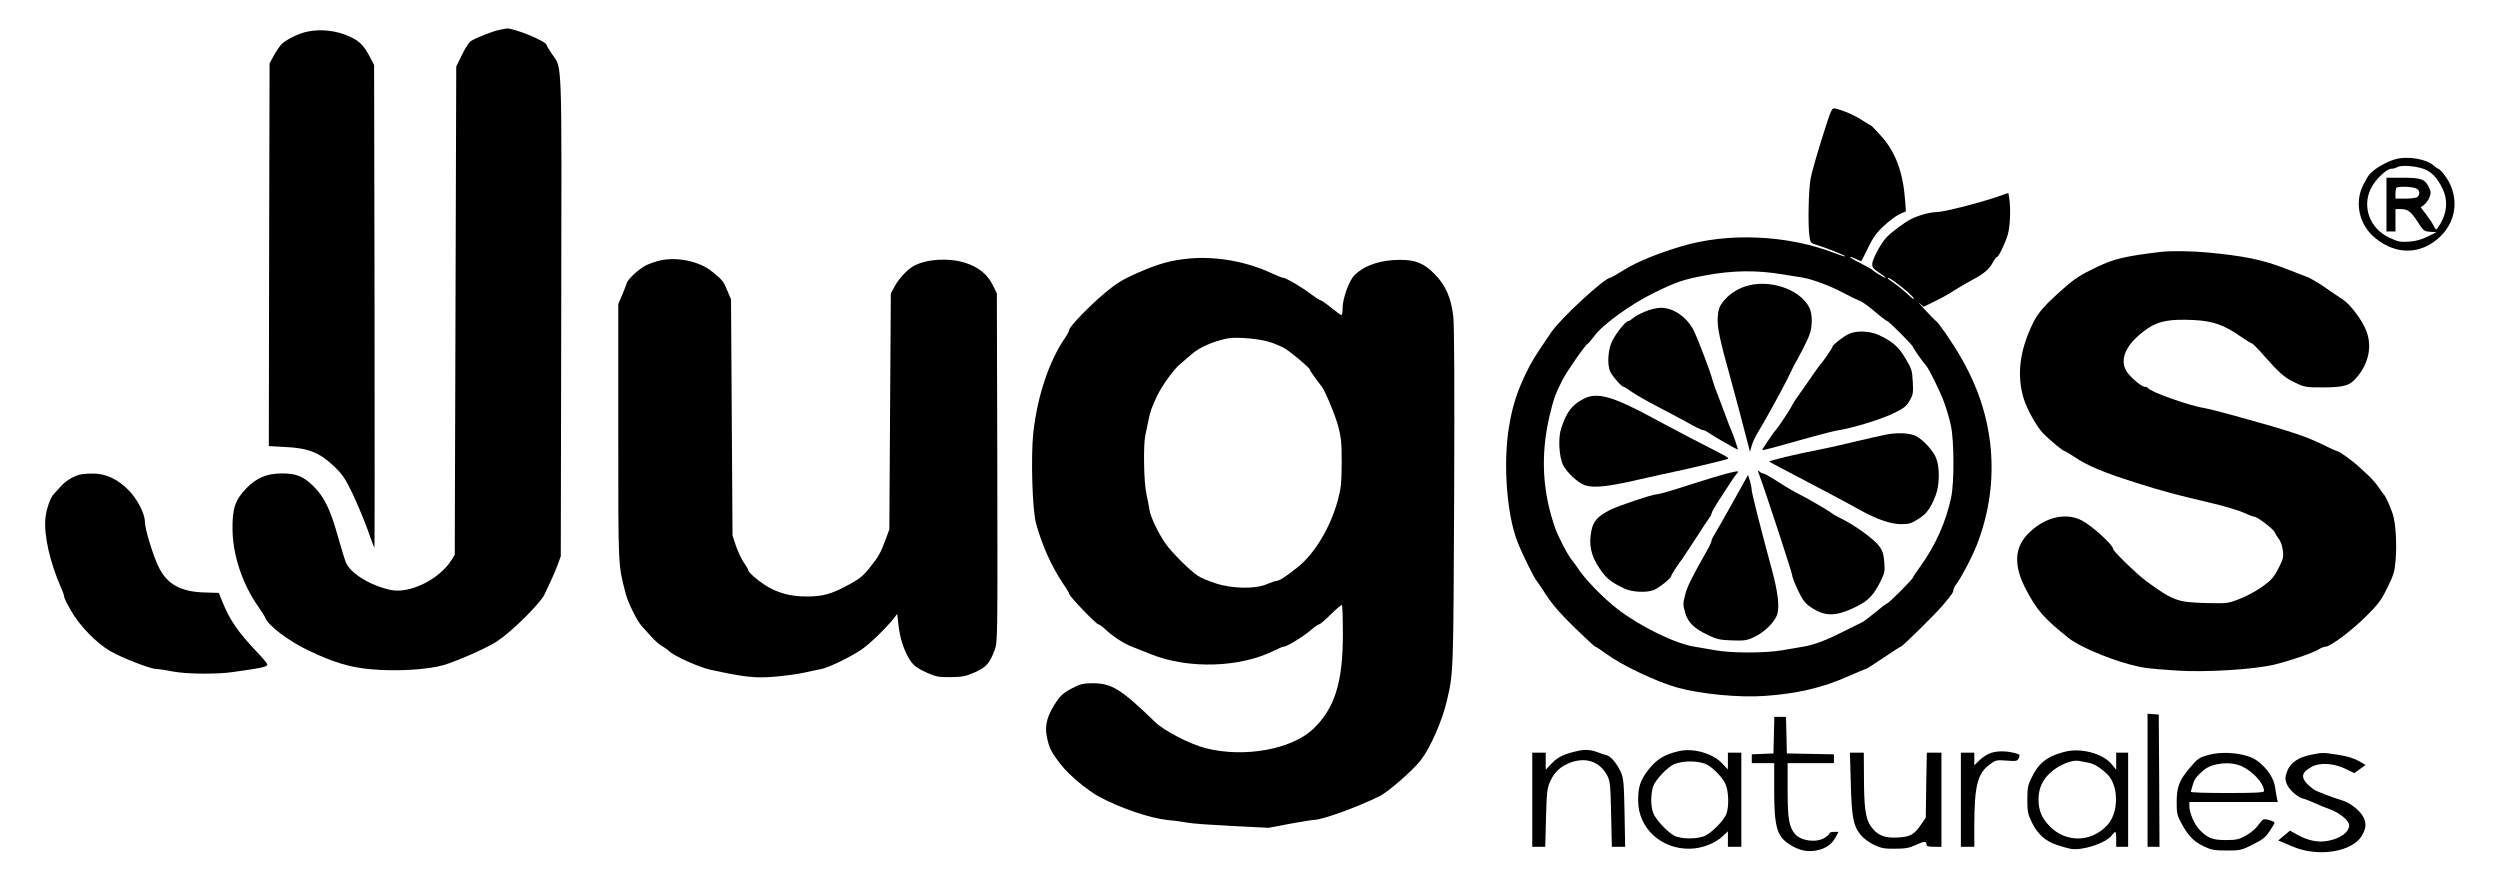 <?xml version="1.0" standalone="no"?>
<!DOCTYPE svg PUBLIC "-//W3C//DTD SVG 20010904//EN"
 "http://www.w3.org/TR/2001/REC-SVG-20010904/DTD/svg10.dtd">
<svg version="1.0" xmlns="http://www.w3.org/2000/svg"
 width="1674pt" height="590pt" viewBox="0 0 1674 590"
 preserveAspectRatio="xMidYMid meet">

<g transform="translate(0,590) scale(0.1,-0.1)"
fill="#000000" stroke="none">
<path d="M3344 5700 c-46 -9 -156 -53 -191 -75 -13 -9 -40 -50 -60 -93 l-38
-77 -5 -1635 -5 -1635 -22 -35 c-82 -131 -282 -228 -409 -200 -139 31 -267
111 -298 184 -7 17 -30 92 -51 166 -53 189 -93 271 -164 342 -68 68 -116 88
-212 88 -102 0 -171 -29 -241 -101 -73 -76 -93 -134 -91 -274 1 -170 66 -364
169 -512 25 -36 48 -72 51 -81 18 -50 154 -153 287 -217 164 -79 280 -114 416
-126 170 -16 379 -4 488 27 88 25 298 118 361 160 99 66 288 253 316 312 10
20 28 60 41 87 14 28 34 77 47 110 l22 60 3 1609 c3 1788 8 1651 -64 1757 -19
28 -34 54 -34 58 -2 25 -226 117 -270 110 -3 -1 -23 -5 -46 -9z"/>
<path d="M2062 5689 c-60 -11 -150 -56 -179 -87 -13 -15 -36 -49 -51 -77 l-27
-50 -3 -1281 -2 -1281 107 -6 c157 -7 230 -36 326 -126 59 -56 76 -80 127
-185 32 -67 77 -175 101 -241 23 -66 44 -122 46 -124 2 -3 2 724 1 1615 l-3
1619 -29 55 c-38 74 -70 106 -134 135 -86 40 -189 52 -280 34z"/>
<path d="M12201 4977 c-35 -111 -70 -233 -77 -272 -14 -73 -19 -309 -8 -387 6
-43 9 -46 48 -58 61 -18 197 -72 192 -77 -2 -2 -39 9 -82 26 -310 118 -704
135 -1014 42 -159 -47 -295 -103 -380 -155 -49 -31 -94 -56 -98 -56 -37 0
-332 -272 -395 -365 -112 -164 -132 -197 -172 -280 -58 -122 -89 -218 -111
-355 -40 -242 -15 -585 57 -768 28 -74 116 -252 129 -262 3 -3 32 -45 64 -95
41 -63 97 -128 190 -218 72 -70 134 -127 138 -127 4 0 38 -22 76 -50 107 -78
341 -188 477 -225 157 -43 412 -67 580 -55 218 15 390 55 559 131 61 27 115
49 119 49 4 0 57 34 118 75 60 41 113 75 117 75 10 0 230 217 280 276 63 75
71 87 72 103 0 8 10 28 23 45 36 49 105 182 137 265 80 211 109 423 90 637
-21 219 -86 416 -205 620 -55 95 -148 229 -163 236 -4 2 -36 35 -72 73 -36 39
-52 59 -37 45 l28 -24 47 23 c89 44 107 54 157 86 28 18 82 49 120 70 80 42
115 72 141 121 10 19 22 34 26 34 11 0 54 88 72 149 16 55 21 175 10 243 l-6
36 -82 -28 c-112 -39 -354 -100 -396 -100 -46 0 -125 -22 -176 -48 -44 -23
-139 -94 -167 -127 -36 -41 -87 -137 -90 -168 -2 -27 4 -35 48 -64 27 -18 46
-33 41 -33 -10 0 -79 41 -86 51 -3 4 -41 26 -85 48 -44 22 -74 40 -67 40 7 1
27 -6 43 -15 17 -8 32 -14 33 -12 1 2 22 42 45 90 33 67 57 101 106 146 35 33
82 68 105 78 l42 19 -5 70 c-14 190 -62 322 -157 430 -36 40 -68 74 -71 74 -4
1 -30 16 -58 35 -48 32 -124 66 -181 79 -25 6 -26 3 -89 -196z m-266 -914 c50
-8 106 -17 125 -20 65 -9 187 -53 279 -102 50 -27 101 -51 113 -55 13 -3 58
-35 100 -71 42 -36 81 -65 85 -65 10 0 173 -164 173 -174 0 -7 68 -104 86
-123 20 -21 93 -169 123 -250 16 -45 37 -115 45 -157 21 -101 22 -378 1 -476
-34 -162 -103 -318 -203 -458 -29 -39 -52 -75 -52 -78 0 -10 -163 -174 -173
-174 -4 0 -39 -26 -77 -58 -38 -32 -79 -63 -92 -69 -13 -6 -69 -34 -125 -62
-116 -59 -196 -89 -268 -101 -27 -4 -90 -15 -140 -24 -115 -20 -343 -20 -450
0 -44 8 -107 19 -140 24 -126 20 -357 132 -508 247 -100 76 -229 209 -275 283
-9 14 -24 34 -33 45 -28 32 -93 155 -116 220 -85 243 -98 484 -39 743 28 118
41 156 88 247 31 61 154 237 169 243 5 2 25 26 45 53 57 77 246 214 405 291
145 71 193 87 338 114 182 34 345 36 516 7z m753 -50 c74 -55 121 -96 127
-112 3 -9 -13 2 -37 25 -24 23 -64 56 -90 74 -27 18 -48 35 -48 37 0 8 13 1
48 -24z"/>
<path d="M11683 3981 c-60 -20 -112 -57 -150 -107 -21 -28 -28 -50 -31 -98 -4
-68 10 -138 90 -426 28 -102 68 -250 88 -330 l38 -145 11 40 c6 22 25 63 42
90 48 78 166 293 201 365 17 36 35 72 39 80 34 59 87 162 102 200 24 57 25
146 2 191 -64 126 -276 194 -432 140z"/>
<path d="M11016 3814 c-33 -13 -69 -33 -81 -44 -12 -11 -26 -20 -32 -20 -17 0
-80 -78 -108 -134 -27 -54 -34 -150 -15 -200 10 -28 78 -106 91 -106 5 0 31
-16 58 -36 28 -19 101 -61 163 -93 62 -32 154 -81 205 -109 50 -29 98 -52 106
-52 8 0 25 -8 38 -18 22 -17 187 -112 195 -112 4 0 -33 108 -46 135 -5 11 -19
45 -29 75 -11 30 -34 91 -51 135 -18 44 -37 98 -43 120 -15 58 -96 271 -125
330 -45 91 -137 155 -222 154 -25 0 -72 -11 -104 -25z"/>
<path d="M12382 3665 c-35 -15 -112 -75 -112 -87 0 -8 -69 -109 -81 -118 -3
-3 -29 -39 -57 -80 -29 -41 -70 -100 -91 -130 -22 -30 -40 -59 -41 -63 0 -9
-99 -159 -110 -167 -8 -6 -90 -127 -90 -133 0 -5 82 17 340 90 69 19 148 39
175 43 95 15 280 72 363 112 70 34 87 47 109 85 23 40 25 51 21 127 -4 76 -8
88 -49 156 -47 79 -87 114 -177 156 -61 28 -147 32 -200 9z"/>
<path d="M10605 3230 c-78 -40 -114 -86 -151 -197 -22 -65 -15 -193 13 -248
28 -53 100 -119 148 -135 56 -19 157 -8 355 38 96 22 202 45 235 52 66 13 341
78 365 87 9 3 -9 17 -50 37 -95 48 -329 170 -450 236 -272 147 -376 176 -465
130z"/>
<path d="M12625 2989 c-22 -4 -110 -24 -195 -44 -85 -21 -189 -44 -230 -52
-179 -35 -359 -78 -352 -84 4 -4 59 -34 122 -66 162 -84 425 -224 490 -261
103 -58 203 -92 270 -92 52 0 68 5 114 34 57 36 82 70 116 156 27 67 30 183 6
248 -18 51 -87 127 -138 153 -40 20 -128 24 -203 8z"/>
<path d="M11595 2737 c-45 -9 -169 -47 -356 -107 -69 -22 -135 -40 -146 -40
-29 0 -258 -77 -313 -105 -83 -43 -112 -75 -124 -139 -19 -92 -3 -166 53 -250
46 -69 76 -93 170 -138 50 -23 147 -28 194 -9 34 13 117 79 117 93 0 8 51 87
73 113 4 6 46 69 92 140 46 72 88 135 94 142 6 7 11 18 12 25 0 7 17 38 37 69
20 31 55 84 77 119 22 34 46 69 54 77 18 19 13 21 -34 10z"/>
<path d="M11775 2735 c42 -112 225 -670 225 -685 0 -12 18 -58 39 -103 33 -68
48 -87 88 -114 94 -63 167 -62 301 4 82 40 118 78 164 170 28 57 30 70 25 129
-4 52 -11 76 -34 107 -31 44 -162 140 -253 184 -30 15 -57 30 -60 33 -9 11
-175 108 -221 130 -24 11 -86 47 -137 80 -51 33 -99 60 -106 60 -6 0 -18 6
-25 13 -12 10 -13 8 -6 -8z"/>
<path d="M11606 2542 c-54 -97 -109 -194 -122 -214 -13 -21 -24 -43 -24 -50 0
-7 -14 -38 -32 -68 -102 -180 -132 -241 -145 -296 -14 -55 -14 -67 1 -117 19
-66 60 -106 156 -151 55 -26 79 -32 157 -34 81 -3 99 -1 146 21 72 33 142 102
158 156 15 52 4 145 -35 291 -81 299 -136 519 -137 540 0 14 -6 42 -12 62
l-12 38 -99 -178z"/>
<path d="M16040 4834 c-57 -15 -143 -65 -172 -99 -10 -11 -30 -45 -45 -75 -59
-121 -25 -269 84 -356 140 -114 307 -109 433 12 118 113 128 288 23 419 -15
19 -32 35 -36 35 -4 0 -17 9 -29 20 -48 45 -176 67 -258 44z m170 -59 c63 -16
108 -59 146 -140 39 -81 28 -174 -30 -256 -14 -21 -15 -21 -30 9 -8 16 -31 51
-51 77 l-36 47 21 15 c12 9 29 31 37 50 12 31 12 38 -4 71 -26 53 -52 62 -175
62 l-108 0 0 -180 0 -180 30 0 30 0 0 75 0 75 38 0 c46 0 69 -19 115 -92 34
-53 39 -57 79 -60 l43 -3 -60 -29 c-42 -21 -79 -31 -125 -34 -58 -4 -74 0
-132 27 -129 61 -182 202 -124 326 27 58 105 135 138 135 13 0 30 5 38 10 22
14 97 12 160 -5z m-36 -135 c28 -10 34 -38 14 -58 -7 -7 -40 -12 -80 -12 l-68
0 0 33 c0 19 3 37 7 40 10 10 98 8 127 -3z"/>
<path d="M14475 4214 c-238 -28 -320 -47 -430 -100 -114 -54 -152 -79 -228
-146 -119 -105 -166 -157 -199 -221 -94 -187 -116 -356 -67 -517 22 -71 89
-191 131 -233 47 -47 131 -117 142 -117 3 0 32 -17 64 -38 88 -60 198 -106
407 -172 203 -64 257 -78 535 -144 74 -18 161 -44 194 -59 32 -15 64 -27 71
-27 20 0 126 -81 136 -103 5 -12 18 -33 29 -47 11 -14 23 -48 26 -76 6 -45 2
-58 -30 -121 -31 -59 -47 -78 -107 -121 -39 -28 -107 -65 -152 -82 -78 -31
-83 -31 -226 -28 -190 5 -219 15 -400 147 -59 43 -221 200 -221 214 0 28 -143
158 -212 193 -105 53 -240 23 -348 -80 -102 -96 -110 -218 -25 -381 75 -143
121 -195 286 -327 68 -55 258 -136 409 -177 96 -25 121 -28 315 -41 195 -13
518 7 655 40 109 27 253 76 294 101 17 10 38 19 48 19 32 0 172 105 268 200
83 82 104 109 145 193 42 85 49 107 56 184 9 113 1 245 -18 308 -16 50 -50
126 -62 135 -3 3 -18 23 -32 45 -15 22 -42 54 -60 72 -19 17 -52 48 -74 68
-41 39 -134 105 -147 105 -5 0 -47 19 -95 43 -116 57 -219 91 -585 192 -91 25
-184 49 -205 52 -96 14 -363 108 -379 134 -3 5 -13 9 -23 9 -23 0 -107 74
-126 111 -44 84 9 186 148 281 72 49 150 63 307 55 126 -6 201 -32 310 -108
39 -27 75 -49 80 -49 4 0 41 -37 80 -82 104 -118 137 -147 210 -181 62 -30 70
-31 190 -31 143 1 177 12 229 77 72 91 93 196 59 293 -26 74 -106 182 -161
219 -29 19 -86 57 -127 86 -41 28 -91 57 -110 64 -19 7 -87 33 -150 58 -154
59 -272 83 -525 107 -96 9 -238 11 -300 4z"/>
<path d="M7965 4169 c-123 -11 -208 -35 -345 -95 -100 -44 -143 -70 -215 -130
-100 -82 -245 -231 -245 -252 0 -7 -13 -32 -29 -55 -107 -157 -184 -387 -212
-635 -17 -158 -7 -518 19 -609 42 -151 103 -285 183 -405 22 -31 39 -61 39
-66 0 -14 180 -202 194 -202 6 0 27 -15 46 -33 51 -48 126 -97 179 -117 25
-10 82 -33 126 -50 252 -102 601 -91 830 25 27 14 54 25 61 25 21 0 135 70
183 112 24 21 49 38 55 38 6 0 41 30 78 67 37 37 70 64 74 61 3 -4 6 -89 6
-190 1 -328 -55 -504 -202 -642 -145 -135 -461 -191 -716 -126 -108 28 -276
115 -338 174 -228 221 -291 260 -416 261 -65 0 -84 -4 -140 -33 -45 -22 -74
-45 -95 -74 -72 -103 -92 -170 -75 -254 16 -75 30 -103 99 -190 51 -65 175
-168 251 -209 144 -77 338 -143 459 -156 47 -4 109 -13 136 -18 28 -6 160 -15
295 -22 l245 -12 142 27 c79 14 151 26 162 26 54 0 292 86 439 159 56 27 224
174 275 240 66 86 145 265 177 406 42 179 42 187 47 1358 3 730 1 1157 -6
1211 -15 124 -52 208 -126 282 -70 71 -126 94 -230 94 -128 0 -232 -34 -302
-99 -38 -35 -83 -158 -83 -225 0 -25 -3 -46 -8 -46 -4 0 -35 23 -69 50 -34 28
-66 50 -72 50 -5 0 -31 17 -58 37 -59 46 -173 113 -191 113 -7 0 -42 14 -78
31 -168 78 -369 114 -549 98z m548 -563 c38 -13 80 -32 95 -42 46 -30 162
-128 162 -137 0 -7 42 -68 78 -112 25 -31 92 -193 113 -270 20 -77 23 -113 23
-245 -1 -134 -4 -168 -26 -250 -50 -183 -156 -359 -270 -449 -77 -62 -123 -91
-142 -91 -7 0 -35 -10 -62 -21 -76 -34 -232 -32 -344 5 -47 15 -101 38 -120
51 -55 37 -173 155 -214 213 -50 71 -102 180 -109 228 -3 21 -13 71 -21 109
-17 77 -21 322 -7 390 5 22 14 67 21 100 12 59 19 80 56 160 33 70 113 182
157 218 23 19 57 48 75 64 49 45 148 89 242 107 63 12 226 -3 293 -28z"/>
<path d="M4420 4156 c-30 -7 -73 -22 -95 -33 -49 -26 -120 -91 -128 -118 -3
-11 -17 -47 -31 -80 l-26 -60 0 -860 c0 -926 -2 -881 51 -1085 15 -56 74 -176
104 -210 12 -14 42 -47 66 -73 24 -27 56 -55 72 -63 15 -8 37 -24 47 -34 32
-32 201 -108 275 -124 232 -51 303 -58 434 -47 69 6 158 18 196 27 39 9 88 19
110 23 49 9 188 75 270 129 56 37 173 151 222 214 l21 28 6 -58 c10 -89 26
-148 56 -210 34 -70 56 -90 140 -128 57 -25 76 -29 155 -28 78 1 100 5 160 31
78 34 102 61 135 150 20 54 20 66 18 1221 l-3 1167 -28 58 c-36 71 -96 120
-186 148 -109 34 -256 25 -341 -21 -42 -22 -101 -85 -128 -135 l-27 -50 -5
-790 -5 -790 -24 -65 c-34 -92 -47 -116 -108 -192 -43 -54 -69 -75 -136 -111
-119 -65 -175 -81 -287 -81 -109 0 -195 24 -277 76 -54 35 -113 87 -113 101 0
5 -13 27 -29 50 -16 23 -40 74 -53 112 l-23 70 -5 790 -5 790 -23 55 c-28 68
-34 75 -103 131 -84 69 -234 101 -349 75z"/>
<path d="M530 2721 c-48 -15 -92 -43 -123 -78 -18 -20 -38 -42 -45 -49 -25
-25 -51 -100 -58 -164 -11 -113 30 -295 105 -466 12 -25 21 -53 21 -61 0 -8
21 -50 46 -93 57 -100 167 -213 259 -268 78 -46 273 -122 314 -122 14 0 62 -7
106 -16 94 -18 297 -20 405 -4 41 6 102 15 136 20 71 11 94 19 94 32 0 5 -33
44 -73 86 -126 133 -179 211 -229 335 l-23 57 -100 3 c-156 5 -247 56 -302
169 -39 79 -93 257 -93 305 0 54 -51 152 -109 211 -74 75 -156 112 -241 111
-36 0 -76 -4 -90 -8z"/>
<path d="M14380 676 l0 -446 40 0 40 0 -2 443 -3 442 -37 3 -38 3 0 -445z"/>
<path d="M11878 978 l-3 -123 -72 -3 -73 -3 0 -29 0 -30 75 0 75 0 0 -182 c0
-239 18 -305 95 -357 58 -39 109 -54 165 -49 69 7 121 37 148 86 l23 42 -30 0
c-17 0 -31 -5 -31 -10 0 -6 -15 -19 -32 -30 -57 -35 -159 -21 -199 26 -40 48
-49 103 -49 292 l0 182 155 0 155 0 0 30 0 29 -157 3 -158 3 -3 123 -3 122
-39 0 -39 0 -3 -122z"/>
<path d="M10575 874 c-95 -20 -142 -41 -182 -83 l-43 -45 0 57 0 57 -45 0 -45
0 0 -315 0 -315 44 0 43 0 5 193 c5 180 7 197 30 249 28 61 71 99 137 123 105
37 196 3 244 -90 18 -36 21 -64 25 -257 l5 -218 44 0 45 0 -4 228 c-4 201 -7
232 -25 272 -26 58 -67 106 -95 113 -13 3 -41 12 -63 21 -39 15 -79 18 -120
10z"/>
<path d="M11240 870 c-99 -23 -152 -57 -209 -133 -49 -66 -62 -109 -62 -198 0
-183 153 -325 345 -322 82 1 170 35 224 86 l32 31 0 -52 0 -52 45 0 45 0 0
315 0 315 -45 0 -45 0 0 -56 0 -56 -43 45 c-63 64 -193 100 -287 77z m192 -91
c43 -23 107 -91 123 -132 21 -50 23 -154 4 -199 -16 -41 -92 -119 -139 -143
-48 -25 -162 -25 -209 -1 -48 26 -128 112 -142 155 -17 47 -16 126 1 176 14
43 97 130 140 148 63 26 170 24 222 -4z"/>
<path d="M13825 866 c-117 -30 -175 -75 -222 -174 -24 -49 -28 -69 -28 -147 0
-79 4 -98 29 -149 39 -81 90 -127 167 -153 35 -12 78 -24 96 -27 77 -13 230
37 271 88 11 14 23 26 26 26 3 0 6 -22 6 -50 l0 -50 40 0 40 0 0 315 0 315
-40 0 -40 0 0 -57 0 -57 -34 41 c-60 69 -206 107 -311 79z m148 -71 c44 -7 78
-26 131 -73 85 -75 87 -265 3 -351 -108 -112 -272 -114 -381 -5 -53 54 -76
106 -76 179 0 74 24 130 77 179 57 53 145 90 193 81 8 -2 32 -6 53 -10z"/>
<path d="M13320 854 c-19 -8 -50 -29 -67 -46 l-33 -32 0 42 0 42 -45 0 -45 0
0 -315 0 -315 45 0 45 0 0 148 c1 261 22 344 103 403 40 30 46 31 113 26 67
-5 72 -4 82 18 10 21 8 24 -33 34 -60 15 -123 13 -165 -5z"/>
<path d="M12393 653 c6 -230 17 -284 69 -347 16 -20 55 -48 86 -63 49 -23 70
-27 142 -26 69 0 95 5 140 26 56 26 70 26 70 1 0 -10 13 -14 50 -14 l50 0 0
315 0 315 -49 0 -49 0 -4 -217 -3 -218 -30 -44 c-47 -70 -75 -85 -159 -89 -89
-5 -138 16 -180 77 -35 50 -45 126 -45 344 l-1 147 -47 0 -46 0 6 -207z"/>
<path d="M14788 845 c-63 -18 -71 -23 -124 -85 -71 -83 -89 -129 -89 -230 0
-77 3 -90 33 -145 45 -83 84 -122 150 -153 49 -23 70 -27 152 -27 92 0 99 2
175 40 64 32 86 49 112 89 18 26 33 52 33 57 0 10 -60 28 -75 22 -5 -2 -22
-21 -36 -41 -14 -20 -50 -50 -80 -67 -47 -26 -64 -30 -134 -30 -90 0 -123 13
-177 69 -35 36 -68 113 -68 159 l0 27 296 0 296 0 -5 23 c-3 12 -9 46 -13 75
-7 59 -53 128 -117 176 -67 51 -221 70 -329 41z m221 -75 c78 -36 150 -115
151 -167 0 -10 -56 -13 -245 -13 -135 0 -245 3 -245 8 0 4 6 25 13 47 11 39
26 58 74 99 57 47 176 60 252 26z"/>
<path d="M15473 846 c-84 -17 -136 -53 -158 -110 -14 -37 -15 -50 -5 -80 13
-39 71 -93 110 -103 14 -3 48 -16 76 -29 28 -13 77 -33 110 -45 62 -23 124
-75 124 -104 0 -47 -57 -89 -141 -105 -66 -13 -132 0 -205 40 l-50 28 -40 -33
-39 -33 25 -10 c14 -6 46 -19 73 -31 167 -72 398 -36 462 73 29 49 31 85 10
125 -21 42 -89 96 -137 110 -68 20 -181 64 -196 75 -91 70 -93 108 -12 152 55
29 142 24 221 -12 l64 -31 38 28 37 27 -47 27 c-32 18 -78 32 -138 41 -104 16
-100 16 -182 0z"/>
</g>
</svg>
